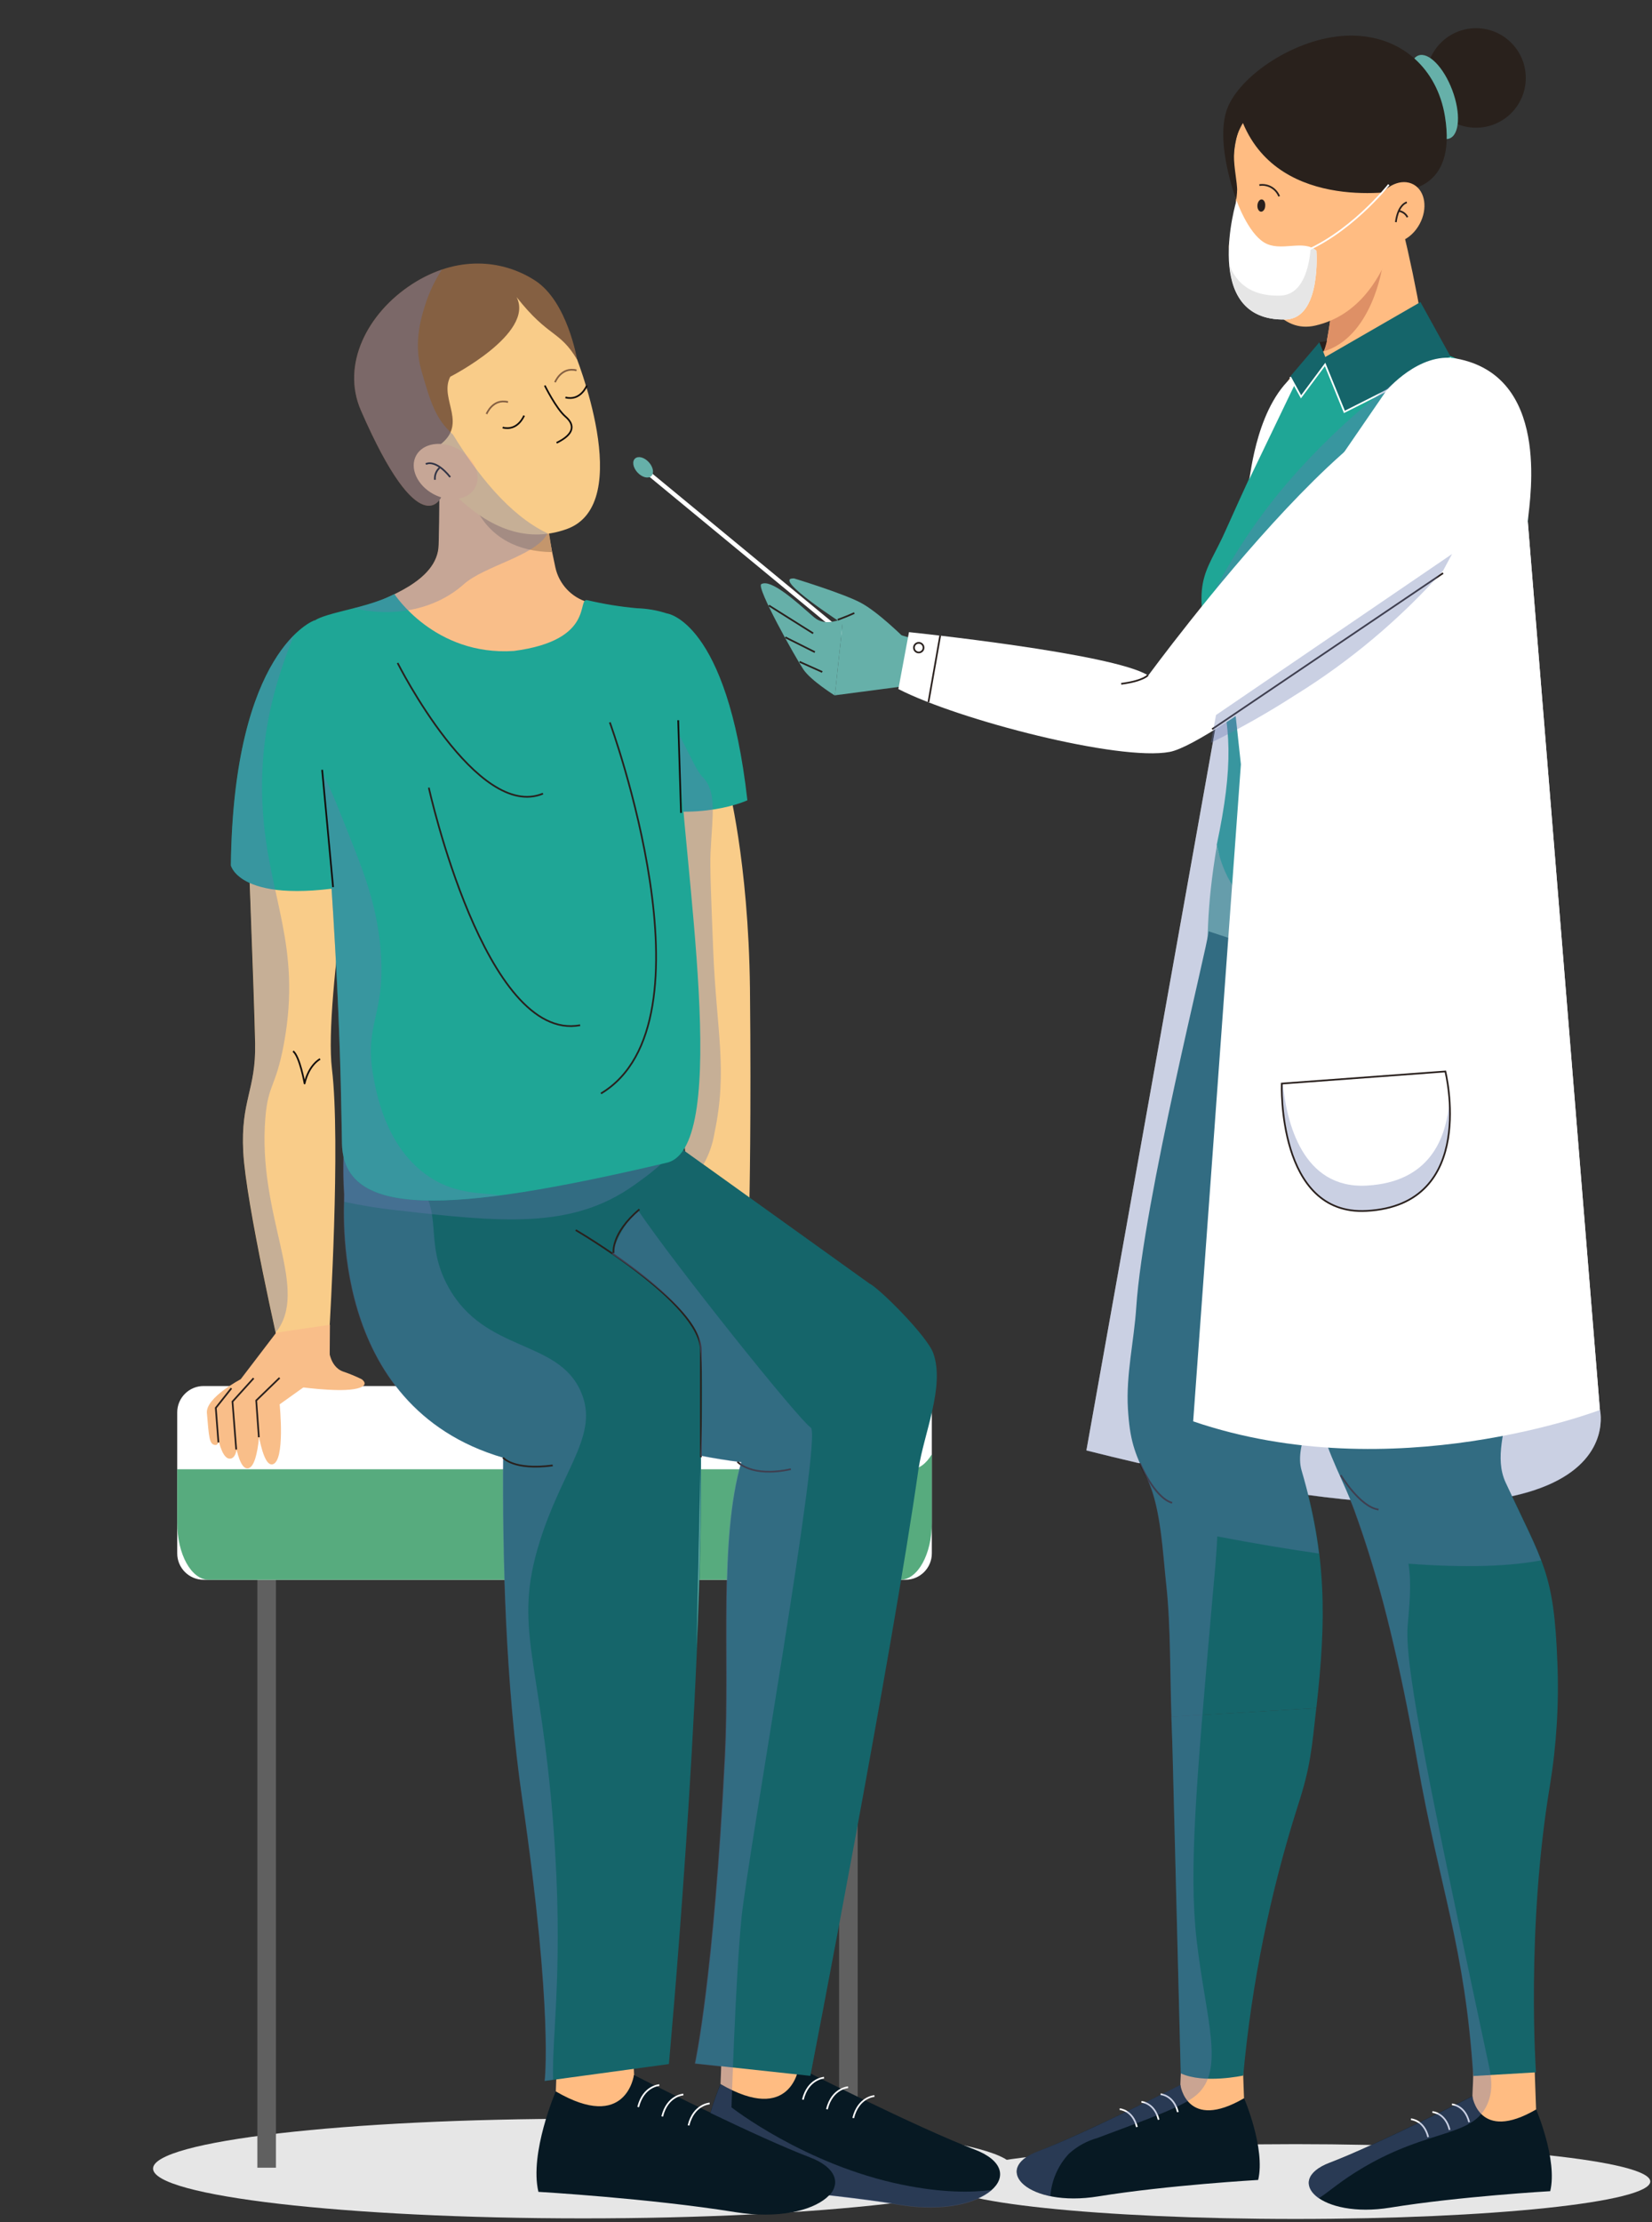 <svg width="482" height="648" viewBox="0 0 482 648" fill="none" xmlns="http://www.w3.org/2000/svg">
<rect x="0" y="0" width="482" height="648" fill="#333333" stroke="none"/>
<g style="mix-blend-mode:multiply">
<path d="M44.66 632.419C44.66 640.445 100.846 646.948 170.158 646.948C239.469 646.948 295.655 640.445 295.655 632.419C295.655 624.392 239.469 617.89 170.158 617.89C100.846 617.89 44.66 624.392 44.66 632.419Z" fill="#E6E6E6"/>
</g>
<g style="mix-blend-mode:multiply">
<path d="M274.486 636.191C274.486 642.226 320.82 647.114 377.986 647.114C435.152 647.114 481.501 642.226 481.501 636.191C481.501 630.156 435.152 625.298 377.986 625.298C320.82 625.298 274.486 630.171 274.486 636.191Z" fill="#E6E6E6"/>
</g>
<path d="M189.811 137.697L189.014 138.663L246.973 186.475L247.77 185.509L189.811 137.697Z" fill="white"/>
<path d="M189.288 134.774C190.601 136.193 190.918 138.018 190.013 138.848C189.107 139.678 187.312 139.21 185.999 137.792C184.687 136.374 184.37 134.548 185.29 133.718C186.211 132.888 187.991 133.356 189.288 134.774Z" fill="#66B0A9"/>
<path d="M445.58 149.908L466.793 411.056C466.793 411.056 480.04 464.089 316.975 422.99L356.413 202.276L445.58 149.908Z" fill="white"/>
<path d="M430.659 37.249C438.675 37.249 445.173 30.751 445.173 22.735C445.173 14.719 438.675 8.221 430.659 8.221C422.643 8.221 416.145 14.719 416.145 22.735C416.145 30.751 422.643 37.249 430.659 37.249Z" fill="#29211C"/>
<path d="M412.99 30.294C415.495 36.978 419.93 41.489 422.903 40.388C425.875 39.287 426.237 32.95 423.717 26.266C421.198 19.582 416.777 15.071 413.82 16.188C410.863 17.304 410.486 23.626 412.99 30.294Z" fill="#66B0A9"/>
<path d="M448.265 617.558L447.451 594.927L430.055 600.494L429.617 611.297L431.035 625.147L448.265 617.558Z" fill="#FFBC82"/>
<path d="M448.204 615.174C448.204 615.174 454.495 629.839 452.308 639.012C452.308 639.012 425.905 640.521 405.612 643.81C385.32 647.099 374.185 635.95 387.945 630.714C401.705 625.479 429.586 611.297 429.586 611.297C429.586 611.297 431.442 624.951 448.204 615.174Z" fill="#071923"/>
<path d="M363.05 614.284L362.236 591.653L344.84 597.22L344.402 608.023L345.821 621.873L363.05 614.284Z" fill="#FFBC82"/>
<path d="M352.053 292.499C352.354 273.61 351.887 265.417 355.07 246.467C355.07 246.467 355.87 275.601 428.803 248.353L436.874 246.181C436.874 246.181 452.43 275.164 450.649 310.453C450.354 315.538 449.385 320.56 447.767 325.39L438.972 352.291L352.053 292.499Z" fill="#66B0A9"/>
<path d="M355.914 424.635C355.914 424.635 361.542 433.944 366.943 434.653" stroke="#29201D" stroke-width="0.5" stroke-miterlimit="10"/>
<path d="M388.956 304.735C387.743 297.026 386.086 289.394 383.992 281.877L352.641 271.603C352.369 275.857 333.57 350.193 331.518 381.318C330.869 391.08 328.501 400.932 329.089 410.829C329.647 419.882 330.93 423.624 334.641 431.047C338.76 439.284 339.288 452.938 340.314 462.247C341.627 474.091 341.385 488.982 341.823 500.66L384.068 498.125C386.995 472.084 387.085 453.844 379.768 428.859C377.52 421.194 384.189 411.297 386.105 403.723C388.162 395.517 389.719 387.194 390.767 378.799C392.502 365.13 395.112 347.704 392.2 334.065" fill="#15656A"/>
<path d="M384.05 498.125C382.708 510.09 382.376 515.22 378.664 526.626C370.522 552.194 365.18 578.57 362.732 605.292C362.732 605.292 351.22 607.796 344.506 604.643C344.506 604.643 343.118 550.781 342.168 512.715C342.062 508.732 341.941 504.704 341.775 500.645" fill="#15656A"/>
<path d="M332.574 426.702C332.574 426.702 336.753 436.75 341.989 438.274" stroke="#29201D" stroke-width="0.5" stroke-miterlimit="10"/>
<path d="M391.188 430.202C391.188 430.202 396.815 439.511 402.216 440.235" stroke="#29201D" stroke-width="0.5" stroke-miterlimit="10"/>
<path d="M454.389 484.728C453.393 458.536 450.285 455.956 439.301 432.359C435.937 425.102 439.301 416.834 440.025 409.049C440.855 400.63 442.651 387.353 442.454 378.874C442.122 365.099 444.552 318.917 439.618 305.866L420.381 279.327L375.119 287.505C375.24 289.013 375.376 290.658 375.511 292.242C378.127 323.322 380.742 354.407 383.357 385.497C384.172 395.244 383.357 405.413 385.364 415.024C387.28 423.925 392.153 432.133 395.276 440.672C398.399 449.212 401.19 458.264 403.604 467.317C406.622 478.828 409.202 490.506 411.404 502.018C412.174 506.001 412.913 509.969 413.592 513.877C420.215 551.384 427.412 567.392 429.902 605.427L448.142 604.356C448.142 604.356 445.23 562.594 452.216 520.696C454.159 508.811 454.887 496.76 454.389 484.728V484.728Z" fill="#15656A"/>
<path d="M391.188 430.202C391.188 430.202 396.815 439.511 402.216 440.235" stroke="#29201D" stroke-width="0.5" stroke-miterlimit="10"/>
<path d="M374.035 123.444C374.035 123.444 372.405 110.62 378.968 108.477C380.98 107.776 382.783 106.579 384.209 104.997C385.636 103.415 386.641 101.498 387.131 99.425C388.881 89.678 390.224 79.615 387.478 71.981L401.72 39.633C407.23 57.131 411.58 74.973 414.741 93.043C416.25 101.854 423.793 104.464 426.811 106.244C433.374 110.092 415.721 150.979 382.952 130.897L382.544 130.641C375.951 126.537 379.662 133.009 374.035 123.444Z" fill="#FFBC82"/>
<path d="M386.072 102.517L386.253 101.974C386.658 101.178 386.953 100.331 387.128 99.455C387.792 95.758 388.396 92.017 388.743 88.38L403.317 77.819C403.317 77.819 400.315 98.414 386.072 102.517Z" fill="#DE9066"/>
<path d="M375.738 115.101L378.665 108.583C378.665 108.583 380.702 106.093 387.823 104.947C399.216 105.258 410.616 104.754 421.936 103.438C432.271 106.124 440.614 122.493 441.64 125.707C453.001 161.449 438.2 172.825 433.825 195.004C433.825 195.004 430.808 228.196 436.933 246.301C437.371 247.614 391.203 280.625 364.513 263.289C356.97 258.386 355.008 246.346 355.008 246.346C359.882 223.368 359.293 211.721 354.857 196.558C346.605 168.495 351.704 168.208 357.769 154.313C358.871 151.778 363.487 141.685 365.132 138.109" fill="#1FA696"/>
<path d="M364.455 139.844C364.908 138.864 366.688 117.213 378.668 108.583L379.03 109.518L364.455 139.844Z" fill="white"/>
<path d="M360.033 53.483C360.033 53.483 363.624 99.606 383.781 94.944C408.705 89.18 412.281 51.945 410.5 31.939C409.656 22.388 400.422 20.502 390.887 18.948C376.252 16.58 357.619 27.337 360.033 53.483Z" fill="#FFBC82"/>
<path d="M358.404 30.852C362.84 21.045 379.436 10.333 394.252 10.379C409.067 10.424 419.327 20.201 421.575 33.87C425.241 55.988 409.007 55.49 409.007 55.49C409.007 55.49 373.703 62.43 362.643 35.876C357.318 44.748 361.995 52.201 360.773 58.508C360.773 58.432 353.968 40.719 358.404 30.852Z" fill="#29211C"/>
<path d="M360.999 55.294C360.999 55.294 360.139 65.855 358.917 69.778C357.695 73.701 359.369 76.371 366.159 75.541" fill="#FFBC82"/>
<path d="M380.642 71.785C380.642 71.785 376.478 78.71 370.654 77.246" stroke="#29201D" stroke-width="0.25" stroke-miterlimit="10"/>
<path d="M414.166 65.388C411.691 69.914 406.894 72.011 403.439 70.11C399.984 68.209 399.214 63.034 401.688 58.523C404.163 54.012 408.976 51.915 412.416 53.8C415.855 55.687 416.64 60.877 414.166 65.388Z" fill="#FFBC82"/>
<path d="M410.471 59.02C410.471 59.02 407.937 59.549 407.258 64.784" stroke="#29201D" stroke-width="0.5" stroke-miterlimit="10"/>
<path d="M410.652 63.35C410.419 62.878 410.077 62.468 409.655 62.154C409.232 61.839 408.742 61.629 408.223 61.54" stroke="#29201D" stroke-width="0.5" stroke-miterlimit="10"/>
<path d="M369.147 60.016C369.147 61.012 368.528 61.782 367.909 61.736C367.291 61.691 366.808 60.876 366.868 59.896C366.929 58.915 367.487 58.13 368.121 58.16C368.754 58.191 369.237 59.036 369.147 60.016Z" fill="#29201D"/>
<path d="M247.178 182.768C247.178 182.768 224.622 168.299 231.698 168.691C231.698 168.691 245.805 172.976 251.056 175.737C256.306 178.498 263.985 186.192 263.985 186.192L247.178 182.768Z" fill="#66B0A9"/>
<path d="M267.32 186.524L245.987 180.323L243.588 202.773L267.366 199.65L267.32 186.524Z" fill="#66B0A9"/>
<path d="M243.588 202.849C243.588 202.849 236.542 198.458 234.37 195.185C232.031 191.684 220.565 171.256 222.119 170.351C225.001 168.691 232.68 175.812 237.086 179.644C238.247 180.64 240.405 182.662 245.987 180.399L243.588 202.849Z" fill="#66B0A9"/>
<path d="M224.336 176.582L237.251 184.699" stroke="#29201D" stroke-width="0.5" stroke-miterlimit="10"/>
<path d="M229.135 185.861L237.75 190.176" stroke="#29201D" stroke-width="0.5" stroke-miterlimit="10"/>
<path d="M233.283 192.997L239.907 195.969" stroke="#29201D" stroke-width="0.5" stroke-miterlimit="10"/>
<path d="M244.434 180.746C244.434 180.746 247.345 179.675 249.262 178.785" stroke="#29201D" stroke-width="0.5" stroke-miterlimit="10"/>
<path d="M362.988 611.9C362.988 611.9 369.28 626.565 367.092 635.738C367.092 635.738 340.689 637.247 320.397 640.536C300.104 643.825 288.969 632.675 302.714 627.44C316.459 622.205 344.401 608.022 344.401 608.022C344.401 608.022 346.226 621.677 362.988 611.9Z" fill="#071923"/>
<path d="M333.027 612.971C333.027 612.971 336.829 613.198 338.051 618.176" stroke="white" stroke-width="0.5" stroke-miterlimit="10"/>
<path d="M326.689 615.099C326.689 615.099 330.492 615.31 331.714 620.304" stroke="white" stroke-width="0.5" stroke-miterlimit="10"/>
<path d="M338.639 610.753C338.639 610.753 342.441 610.965 343.663 615.944" stroke="white" stroke-width="0.5" stroke-miterlimit="10"/>
<path d="M367.439 53.982C368.631 53.792 369.852 54.013 370.902 54.608C371.951 55.202 372.768 56.136 373.218 57.256" stroke="#29201D" stroke-width="0.5" stroke-miterlimit="10"/>
<path d="M414.44 88.094L386 104.494L392.503 119.943L423.175 103.905L414.44 88.094Z" fill="#15656A"/>
<path d="M384.974 99.787L387.117 105.234L379.603 115.719L376.525 109.7L384.974 99.787Z" fill="#15656A"/>
<path d="M387.13 99.455L384.973 99.787L386.074 102.548C386.074 102.548 386.512 102.246 387.13 99.455Z" fill="#29201D"/>
<path d="M376.418 109.956L379.601 115.719L386.617 106.289L392.245 120.124L423.4 104.418" stroke="white" stroke-width="0.5" stroke-miterlimit="10"/>
<path d="M360.773 58.432C360.773 58.432 364.016 67.771 368.829 70.713C373.642 73.655 380.341 69.642 384.083 73.127C384.083 73.127 385.592 92.952 375.03 93.178C350.106 93.722 360.773 58.432 360.773 58.432Z" fill="white"/>
<path d="M373.385 86.223C380.174 86.088 381.985 77.971 382.437 72.117C383.053 72.339 383.617 72.683 384.097 73.128C384.097 73.128 385.606 92.952 375.044 93.179C363.276 93.435 359.504 85.635 358.75 77.427C360.787 82.572 365.087 86.404 373.385 86.223Z" fill="#E6E6E6"/>
<path d="M405.205 53.861C405.205 53.861 393.437 68.843 378.455 74.199" stroke="white" stroke-width="0.5" stroke-miterlimit="10"/>
<path d="M384.444 407.797L378.771 308.627L365.887 296.723" stroke="#29201D" stroke-width="0.25" stroke-miterlimit="10"/>
<path d="M417.924 615.929C417.924 615.929 421.726 616.14 422.948 621.134" stroke="white" stroke-width="0.5" stroke-miterlimit="10"/>
<path d="M411.678 618.041C411.678 618.041 415.48 618.252 416.702 623.246" stroke="white" stroke-width="0.5" stroke-miterlimit="10"/>
<path d="M423.627 613.695C423.627 613.695 427.429 613.907 428.651 618.9" stroke="white" stroke-width="0.5" stroke-miterlimit="10"/>
<g style="mix-blend-mode:multiply" opacity="0.35">
<path d="M466.792 411.056L466.445 406.847C447.767 360.755 393.935 287.822 369.146 226.25C364.62 215.025 357.076 194.31 366.129 177.412C372.164 165.976 380.567 166.187 394.931 151.265C412.145 133.417 422.692 109.715 418.98 106.637C414.906 103.272 391.43 122.282 375.453 140.991C365.557 152.61 357.307 165.535 350.936 179.403C351.807 185.263 353.139 191.044 354.919 196.694C355.477 198.61 355.975 200.466 356.428 202.291L316.974 423.02C322.365 424.378 327.56 425.631 332.559 426.777C333.132 428.105 333.811 429.493 334.581 431.047C334.732 431.349 334.868 431.666 335.003 431.967C338.73 440.28 339.258 453.271 340.254 462.248C341.566 474.091 341.325 488.983 341.763 500.66C341.928 504.704 342.049 508.732 342.155 512.73C343.105 550.796 344.493 604.658 344.493 604.658L344.358 608.038C344.358 608.038 316.431 622.28 302.716 627.44C292.638 631.288 295.957 638.303 306.458 640.461C306.807 635.82 308.735 631.438 311.92 628.044C314.275 625.929 317.082 624.381 320.127 623.518C336.98 617.256 345.414 614.133 349.125 610.935C357.574 603.647 351.735 588.635 349.125 565.672C346.787 545.138 349.125 519.173 353.651 467.242C354.315 459.864 354.949 453.437 355.16 448.066C365.978 450.133 375.86 451.777 384.822 453.06C384.11 447.322 383.047 441.633 381.639 436.026C385.954 436.599 390.042 437.067 393.935 437.444C394.372 438.515 394.795 439.586 395.187 440.658C395.579 441.729 395.987 442.936 396.379 444.067C396.967 445.727 397.526 447.387 398.084 449.061C398.461 450.193 398.823 451.34 399.185 452.486C400.724 457.375 402.168 462.313 403.515 467.302C406.533 478.814 409.113 490.492 411.316 502.003C412.085 505.986 412.824 509.954 413.503 513.862C420.127 551.369 427.323 567.377 429.813 605.413L429.571 611.357C429.571 611.357 401.645 625.539 387.9 630.775C380.567 633.566 380.356 638.032 384.732 641.094C387.417 639.51 390.948 636.085 398.099 631.921C417.26 620.741 429.783 623.246 433.977 613.605C435.878 609.26 434.958 605.035 434.354 602.154C417.954 525.102 409.762 486.569 410.697 474.333C411.089 469.203 411.964 462.097 410.954 456.017C428.002 457.299 440.525 456.771 449.638 455.051C447.676 449.846 444.946 444.49 441.159 436.418C471.454 429.749 466.792 411.056 466.792 411.056Z" fill="#6677B0"/>
</g>
<path d="M445.745 152.02C446.59 144.31 452.127 109.564 424.864 104.555C414.031 102.578 404.48 113.939 404.48 113.939L357.634 182.164L362.055 222.901L348.129 414.511C406.457 434.396 466.792 411.192 466.792 411.192L445.745 152.02Z" fill="white"/>
<path d="M428.788 120.728C431.73 125.42 445.581 149.907 427.279 161.148C411.966 170.547 354.241 216.835 341.281 219.279C326.646 222.071 279.724 210.001 262.117 200.948L265.21 184.352C265.21 184.352 324.866 190.508 335.02 196.995C335.02 197.071 411.136 92.711 428.788 120.728Z" fill="white"/>
<path d="M334.914 196.905C334.914 196.905 333.616 198.579 327.129 199.424" stroke="#29201D" stroke-width="0.5" stroke-miterlimit="10"/>
<path d="M421.046 167.137L353.65 212.656" stroke="#29201D" stroke-width="0.5" stroke-miterlimit="10"/>
<path d="M274.321 185.317L270.896 204.75" stroke="#29201D" stroke-width="0.5" stroke-miterlimit="10"/>
<path d="M268.059 190.281C268.834 190.281 269.463 189.653 269.463 188.878C269.463 188.103 268.834 187.475 268.059 187.475C267.284 187.475 266.656 188.103 266.656 188.878C266.656 189.653 267.284 190.281 268.059 190.281Z" stroke="#29201D" stroke-width="0.5" stroke-miterlimit="10"/>
<g style="mix-blend-mode:multiply" opacity="0.35">
<path d="M398.732 345.757C379.948 346.768 375.377 327.17 374.291 316.05H373.974C373.974 316.05 372.586 354.584 398.732 353.181C421.59 351.943 423.717 332.586 422.872 321.029C422.042 332.013 417.139 344.762 398.732 345.757Z" fill="#6677B0"/>
</g>
<path d="M373.974 316.005L421.71 312.475C421.71 312.475 431.427 351.37 398.732 353.135C372.586 354.599 373.974 316.005 373.974 316.005Z" stroke="#29201D" stroke-width="0.5" stroke-miterlimit="10"/>
<path d="M71.848 231.515C71.848 231.515 74.186 290.552 74.443 304.252C74.699 317.951 70.188 320.848 70.973 335.935C71.757 351.023 81.805 394.776 81.805 394.776L96.154 387.127C96.154 387.127 99.443 333.189 96.848 311.69C94.388 291.337 105.9 226.28 105.9 226.28L71.848 231.515Z" fill="#F9CC89"/>
<path d="M80.508 452.909H75.092V632.163H80.508V452.909Z" fill="#606060"/>
<path d="M250.241 452.909H244.824V632.163H250.241V452.909Z" fill="#606060"/>
<path d="M264.183 404.207H59.402C55.152 404.207 51.707 407.652 51.707 411.901V453.014C51.707 457.264 55.152 460.709 59.402 460.709H264.183C268.433 460.709 271.878 457.264 271.878 453.014V411.901C271.878 407.652 268.433 404.207 264.183 404.207Z" fill="white"/>
<path d="M265.722 428.482H51.707V444.112C51.707 453.27 55.826 460.709 60.91 460.709H262.69C267.759 460.709 271.878 453.27 271.878 444.112V424.122C270.249 426.807 268.151 428.482 265.722 428.482Z" fill="#57AB7E"/>
<path d="M212.327 228.257C212.327 228.257 218.362 250.888 218.815 288.229C219.207 326.144 218.649 350.404 218.649 350.404L202.279 356.334L187.297 225.48L212.327 228.257Z" fill="#F9CC89"/>
<path d="M210.141 610.678L211.136 582.842L232.53 589.692L233.074 602.968L231.323 620.017L210.141 610.678Z" fill="#FFBC82"/>
<path d="M210.2 607.751C210.2 607.751 202.475 625.78 205.161 637.051C205.161 637.051 237.629 638.922 262.584 642.95C287.538 646.978 301.223 633.294 284.325 626.852C267.427 620.409 233.027 602.968 233.027 602.968C233.027 602.968 230.825 619.761 210.2 607.751Z" fill="#071923"/>
<path d="M247.451 608.702C247.451 608.702 242.774 608.973 241.266 615.114" stroke="white" stroke-width="0.5" stroke-miterlimit="10"/>
<path d="M255.129 611.267C255.129 611.267 250.452 611.538 248.943 617.679" stroke="white" stroke-width="0.5" stroke-miterlimit="10"/>
<path d="M240.436 605.925C240.436 605.925 235.759 606.182 234.25 612.322" stroke="white" stroke-width="0.5" stroke-miterlimit="10"/>
<path d="M162.07 612.835L163.066 585.014L184.46 591.849L185.003 605.141L183.253 622.175L162.07 612.835Z" fill="#FFBC82"/>
<path d="M162.146 609.908C162.146 609.908 154.406 627.938 157.092 639.208C157.092 639.208 189.56 641.094 214.514 645.122C239.469 649.151 253.168 635.451 236.255 629.024C219.342 622.597 184.958 605.141 184.958 605.141C184.958 605.141 182.755 621.933 162.146 609.908Z" fill="#071923"/>
<path d="M199.384 610.829C199.384 610.829 194.707 611.086 193.213 617.226" stroke="white" stroke-width="0.5" stroke-miterlimit="10"/>
<path d="M207.061 613.439C207.061 613.439 202.384 613.695 200.891 619.836" stroke="white" stroke-width="0.5" stroke-miterlimit="10"/>
<path d="M192.368 608.083C192.368 608.083 187.706 608.339 186.197 614.48" stroke="white" stroke-width="0.5" stroke-miterlimit="10"/>
<path d="M267.984 428.452C269.493 418.253 275.754 404.387 272.314 394.671C270.519 389.587 256.503 375.661 253.696 374.333L184.852 324.967C184.852 324.967 135.712 281.123 119.976 306.138C108.329 304.493 98.597 315.839 100.498 348.383C100.649 350.902 95.308 410.075 146.832 425.102C146.59 453.271 147.496 491.019 152.46 525.042C161.512 587.383 158.947 606.876 158.947 606.876L195.157 601.942C195.157 601.942 205.13 493.72 204.526 424.529C208.288 425.253 212.216 425.882 216.31 426.415C209.731 449.046 213.066 482.827 211.602 512.051C208.359 576.927 202.867 601.761 202.867 601.761L236.436 605.382C236.436 605.382 260.244 482.812 267.984 428.452Z" fill="#15656A"/>
<g style="mix-blend-mode:multiply" opacity="0.35">
<path d="M152.385 525.011C161.438 587.353 158.873 606.846 158.873 606.846L161.377 606.499C160.985 593.011 164.561 573.216 161.453 532.48C157.696 483.31 149.624 474.891 157.409 449.801C164.078 428.256 175.001 418.388 169.479 405.851C162.75 390.386 141.417 394.641 130.75 375.208C123.508 362.037 129.694 353.467 121.501 344.566C116.145 338.742 107.847 336.252 100.243 335.664C100.06 339.893 100.101 344.128 100.364 348.353C100.515 350.872 95.174 410.045 146.697 425.072C146.516 453.301 147.452 491.019 152.385 525.011Z" fill="#6677B0"/>
</g>
<path d="M204.42 426.43L203.229 480.745C204.028 461.84 204.526 443.071 204.42 426.43Z" fill="#66B0A9"/>
<g style="mix-blend-mode:multiply" opacity="0.35">
<path d="M184.853 324.967C179.277 320.127 173.39 315.657 167.231 311.585C153.885 309.506 140.242 310.502 127.339 314.497C117.706 317.738 108.736 322.69 100.861 329.116C100.122 335.501 99.975 341.941 100.423 348.353C100.423 348.579 100.423 349.334 100.423 350.48C105.49 351.577 110.612 352.403 115.767 352.955C146.35 356.47 166.778 358.522 184.868 345.728C188.957 342.831 194.871 338.637 197.345 333.929L184.853 324.967Z" fill="#6677B0"/>
</g>
<path d="M194.554 178.89C194.554 178.89 212.161 180.957 218.061 233.386C218.061 233.386 204.301 239.934 183.359 234.684L194.554 178.89Z" fill="#1FA696"/>
<g style="mix-blend-mode:multiply" opacity="0.35">
<path d="M199.909 335.755L205.25 339.587C206.873 336.712 207.967 333.569 208.479 330.308C212.371 311.901 209.022 300.54 208.087 277.11C207.438 260.86 207.121 252.728 207.317 248.594C207.86 237.46 209.203 230.897 205.009 226.612C201.508 223.036 197.284 208.417 192.667 210.016C190.631 210.793 188.85 212.119 187.522 213.848L183.328 234.654C185.108 235.106 186.798 235.438 188.473 235.725L199.909 335.755Z" fill="#6677B0"/>
</g>
<path d="M91.733 180.912C91.733 180.912 68.091 189.271 67.352 252.381C67.352 252.381 70.369 265.658 110.109 256.802C110.109 256.802 129.678 207.255 91.733 180.912Z" fill="#1FA696"/>
<path d="M190.752 178.045C184.249 177.952 177.776 177.132 171.455 175.601C169.125 174.913 167.023 173.612 165.367 171.834C163.711 170.056 162.562 167.866 162.041 165.493C159.476 153.664 157.394 141.353 160.411 131.968L126.706 105.218C128.081 123.077 128.51 140.996 127.988 158.899C127.762 169.838 111.588 174.379 107.952 176.703C100.092 181.697 108.827 180.746 93.182 183.16C93.182 183.16 129.392 229.795 168.619 203.815C168.791 203.708 168.957 203.592 169.117 203.468C176.902 198.142 184.295 189.98 190.752 178.045Z" fill="#F9BE89"/>
<path d="M137.041 142.816C137.041 142.816 139.606 160.725 161.075 161.012L160.004 154.298L137.041 142.816Z" fill="#C4966C"/>
<path d="M167.577 102.744C167.577 102.744 185.817 146.935 165.344 154.298C140.012 163.351 120.489 131.169 110.652 112.476C105.96 103.559 112.161 95.367 120.534 89.845C143.98 74.516 149.517 83.1 167.577 102.744Z" fill="#F9CC89"/>
<path d="M156.111 81.803C146.591 75.662 133.299 74.395 120.218 82.874C107.137 91.353 99.503 106.35 105.282 119.657C122.572 159.383 128.758 144.944 128.758 144.944C128.758 144.944 118.71 135.891 127.249 130.49C137.358 124.063 127.913 116.595 131.368 109.866C131.368 109.866 156.096 97.268 150.725 86.646C160.17 98.626 163.157 96.136 168.393 104.887C168.362 104.887 165.632 87.959 156.111 81.803Z" fill="#856042"/>
<path d="M198.101 217.635C197.966 213.32 194.586 178.89 194.556 178.89C191.745 177.979 188.819 177.471 185.866 177.382C180.998 176.945 176.168 176.163 171.412 175.043C168.138 174.213 173.977 186.69 149.912 189.844C126.753 191.352 115.075 173.248 115.075 173.248C105.57 178.242 90.166 178.815 90.558 182.919C99.354 276.023 99.43 316.578 99.777 333.446C100.214 355.097 130.298 354.221 194.601 339.074C213.566 334.563 199.142 250.933 198.101 217.635Z" fill="#1FA696"/>
<g style="mix-blend-mode:multiply" opacity="0.35">
<path d="M145.943 348.578C140.331 347.764 132.229 348.473 123.915 342.257C112.283 333.551 109.718 318.328 108.828 313.349C106.308 298.398 112.358 296.24 111.136 278.075C110.231 264.768 106.218 254.629 102.461 245.124C98.946 236.237 96.426 229.795 94.299 225.797C99.368 289.013 99.474 319.339 99.76 333.416C100.077 348.563 114.954 352.682 145.943 348.578Z" fill="#6677B0"/>
</g>
<path d="M97.18 258.718L93.996 224.5" stroke="#120E0C" stroke-width="0.5" stroke-miterlimit="10"/>
<path d="M197.875 210.046L198.705 237.068" stroke="#120E0C" stroke-width="0.5" stroke-miterlimit="10"/>
<path d="M158.947 112.43C158.947 112.43 162.251 119.144 164.982 121.482C167.713 123.821 167.758 126.536 162.387 129.147" stroke="#120E0C" stroke-width="0.5" stroke-miterlimit="10"/>
<path d="M141.959 120.728C141.959 120.728 143.769 116.112 148.22 117.258" stroke="#856042" stroke-width="0.5" stroke-miterlimit="10"/>
<path d="M152.914 121.196C152.914 121.196 151.103 125.828 146.652 124.681" stroke="#120E0C" stroke-width="0.5" stroke-miterlimit="10"/>
<path d="M171.228 112.43C171.228 112.43 169.418 117.046 164.967 115.9" stroke="#120E0C" stroke-width="0.5" stroke-miterlimit="10"/>
<path d="M161.936 111.48C161.936 111.48 163.746 106.863 168.212 108.01" stroke="#856042" stroke-width="0.5" stroke-miterlimit="10"/>
<path d="M126.466 144.098C131.233 146.663 136.68 145.803 138.641 142.167C140.603 138.531 138.34 133.492 133.587 130.927C128.834 128.362 123.373 129.222 121.411 132.858C119.45 136.494 121.713 141.533 126.466 144.098Z" fill="#F9BE89"/>
<path d="M124.232 135.348C124.232 135.348 126.888 133.628 131.354 139.134" stroke="#120E0C" stroke-width="0.5" stroke-miterlimit="10"/>
<path d="M126.901 139.919C126.834 139.277 126.919 138.628 127.15 138.025C127.381 137.422 127.75 136.882 128.229 136.449" stroke="#120E0C" stroke-width="0.5" stroke-miterlimit="10"/>
<path d="M177.927 210.665C177.927 210.665 209.973 298.172 175.332 318.902" stroke="#29201D" stroke-width="0.5" stroke-miterlimit="10"/>
<path d="M116.008 193.344C116.008 193.344 139.182 239.451 158.434 231.44" stroke="#29201D" stroke-width="0.5" stroke-miterlimit="10"/>
<path d="M125.107 229.705C125.107 229.705 141.553 304.176 169.268 298.986" stroke="#29201D" stroke-width="0.5" stroke-miterlimit="10"/>
<path d="M167.971 358.732C167.971 358.732 204.497 379.96 204.497 393.811V424.981" stroke="#29201D" stroke-width="0.5" stroke-miterlimit="10"/>
<path d="M146.758 425.072C146.758 425.072 149.775 428.889 161.257 427.366" stroke="#29201D" stroke-width="0.5" stroke-miterlimit="10"/>
<path d="M215.164 426.279C215.164 426.279 219.117 430.986 230.749 428.451" stroke="#29201D" stroke-width="0.5" stroke-miterlimit="10"/>
<g style="mix-blend-mode:multiply" opacity="0.35">
<path d="M263.217 637.126C234.883 631.348 213.429 614.571 213.429 614.571C213.429 614.571 214.575 577.576 216.31 559.652C218.045 541.728 240.028 418.57 236.558 416.322C233.088 414.074 197.33 369.445 186.105 352.864L184.929 354.161C182.306 357.089 180.313 360.525 179.075 364.255L178.592 365.764C178.592 365.764 202.249 381.077 203.984 390.718C205.719 400.359 204.421 424.197 204.421 424.197V424.589C208.153 425.314 212.061 425.942 216.144 426.475C209.566 449.107 212.901 482.887 211.437 512.112C208.193 576.988 202.702 601.822 202.702 601.822L210.381 602.651L210.2 607.857C209.077 610.584 208.1 613.369 207.273 616.2C217.291 620.998 228.577 626.203 236.256 629.13C243.936 632.057 245.308 636.674 241.929 640.31C248.839 641.079 255.975 642 262.584 643.056C275.348 645.123 285.215 642.543 289.439 638.665C283.238 639.435 274.895 639.51 263.217 637.126Z" fill="#6677B0"/>
</g>
<path d="M80.583 388.651L70.218 402.23C70.218 402.23 59.989 407.601 60.366 412.067C60.969 419.052 61.014 421.406 62.931 421.406C64.847 421.406 65.42 411.237 65.42 411.237L75.393 402.999L96.153 400.842L96.259 386.343L80.583 388.651Z" fill="#F9BE89"/>
<path d="M179.014 365.447C179.014 365.447 178.139 359.819 186.558 352.683" stroke="#29201D" stroke-width="0.5" stroke-miterlimit="10"/>
<path d="M76.962 396.587C75.363 396.904 62.297 410.166 62.297 410.166C62.297 410.166 63.308 425.706 67.155 425.389C71.002 425.072 68.422 411.448 68.422 411.448L85.019 397.507L76.962 396.587Z" fill="#F9BE89"/>
<path d="M86.393 396.104C84.885 396.632 74.188 408.793 74.188 408.793C74.188 408.793 75.696 427.863 79.498 427.048C83.3 426.234 81.595 409.547 81.595 409.547L93.243 401.234L86.393 396.104Z" fill="#F9BE89"/>
<path d="M82.862 398.352C81.262 398.684 67.412 410.709 67.412 410.709C67.412 410.709 68.423 428.542 72.27 428.225C76.118 427.908 75.967 410.709 75.967 410.709L90.873 399.318L82.862 398.352Z" fill="#F9BE89"/>
<path d="M75.527 419.143L74.758 408.431L81.577 401.822" stroke="#29201D" stroke-width="0.5" stroke-miterlimit="10"/>
<path d="M74.005 401.928L67.834 408.748L68.92 422.719" stroke="#29201D" stroke-width="0.5" stroke-miterlimit="10"/>
<path d="M67.517 404.855L62.961 410.589L63.73 420.652" stroke="#29201D" stroke-width="0.5" stroke-miterlimit="10"/>
<path d="M95.882 392.679C95.882 392.679 95.882 398.443 100.091 399.982C101.955 400.609 103.774 401.36 105.538 402.23C105.538 402.23 108.555 404.251 103.184 405.126C97.813 406.001 86.588 404.372 86.588 404.372L95.882 392.679Z" fill="#F9BE89"/>
<path d="M93.393 308.838C93.393 308.838 90.134 310.468 88.867 315.975C88.867 315.975 87.464 308.084 85.518 306.56" stroke="#120E0C" stroke-width="0.5" stroke-linejoin="round"/>
<g style="mix-blend-mode:multiply" opacity="0.35">
<path d="M77.416 326.069C78.231 316.02 80.433 317.288 82.817 304.479C88.158 275.526 78.201 261.691 76.647 235.861C75.274 213.003 81.414 196.286 85.699 185.333C78.638 192.409 67.881 210.092 67.383 252.382C67.383 252.382 68.047 255.324 72.89 257.511C73.554 275.164 74.398 296.603 74.474 304.177C74.73 317.876 70.219 320.773 71.004 335.86C71.622 347.417 77.672 375.918 80.448 388.546C80.76 388.194 81.048 387.821 81.308 387.429C89.682 374.635 75.153 354.162 77.416 326.069Z" fill="#6677B0"/>
</g>
<g style="mix-blend-mode:multiply" opacity="0.35">
<path d="M132.151 126.718C127.142 122.192 125.694 117.665 122.903 107.889C120.489 99.5 123.144 91.7 124.411 87.853C125.533 84.605 127.054 81.508 128.937 78.634C125.871 79.682 122.947 81.106 120.232 82.874C107.166 91.368 99.517 106.35 105.295 119.657C119.478 152.231 126.176 148.323 128.138 145.954C128.138 149.978 128.093 154.293 128.002 158.899C127.866 166.021 120.941 170.441 115.132 173.278C111.367 175.073 107.416 176.45 103.349 177.382C113.76 179.962 126.433 178.287 135.304 170.396C141.339 164.965 156.427 162.113 159.746 155.535C148.476 150.194 139.106 138.064 132.151 126.718Z" fill="#6677B0"/>
</g>
<g style="mix-blend-mode:multiply" opacity="0.35">
<path d="M423.657 161.57L354.798 208.522L353.289 216.624C361.682 212.511 369.828 207.911 377.685 202.849C393.832 192.88 408.439 180.61 421.047 166.428L423.657 161.57Z" fill="#6677B0"/>
</g>
</svg>
